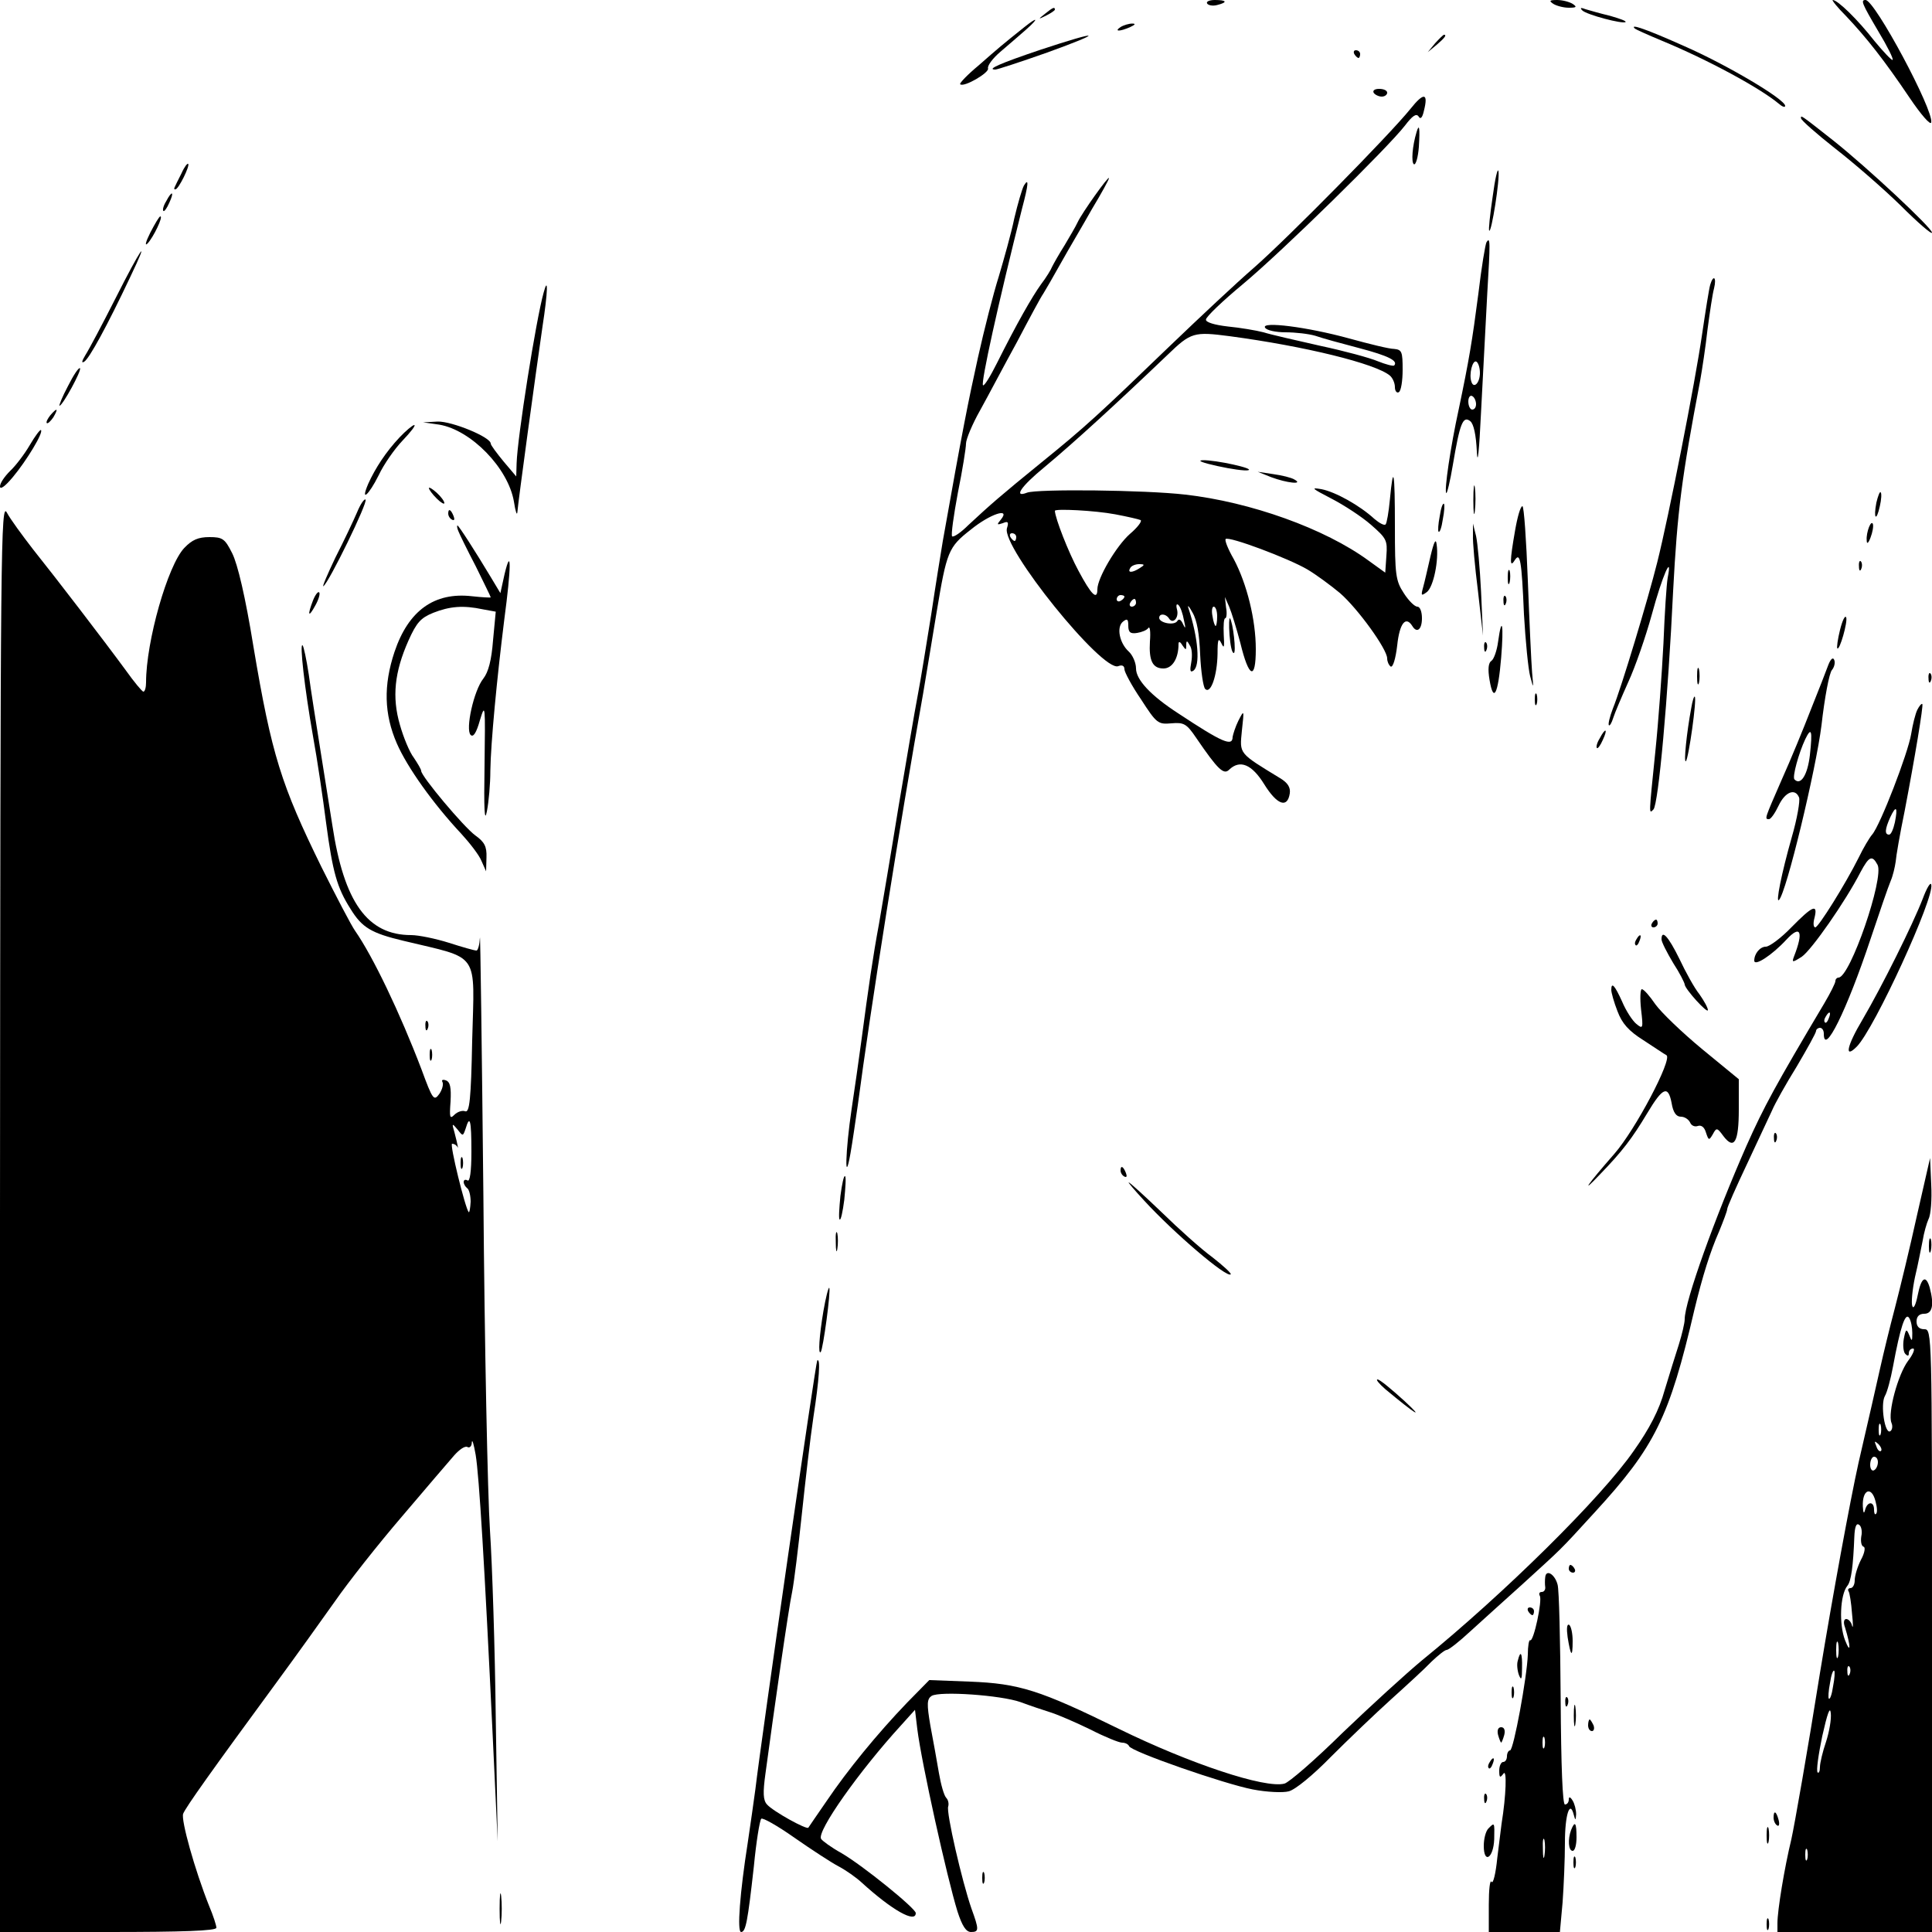 <?xml version="1.0" standalone="no"?>
<!DOCTYPE svg PUBLIC "-//W3C//DTD SVG 20010904//EN"
 "http://www.w3.org/TR/2001/REC-SVG-20010904/DTD/svg10.dtd">
<svg version="1.0" xmlns="http://www.w3.org/2000/svg"
 width="500pt" height="500pt" viewBox="0 0 500 500"
 preserveAspectRatio="xMidYMid meet">
<g transform="translate(0,500) scale(0.1,-0.1)"
fill="#000000" stroke="none">
<path d="M3124 4991 c3 -5 15 -7 26 -4 28 7 25 13 -6 13 -14 0 -23 -4 -20 -9z"/>
<path d="M4020 4990 c8 -5 26 -10 40 -10 20 0 22 2 10 10 -8 5 -26 10 -40 10
-20 0 -22 -2 -10 -10z"/>
<path d="M4778 4958 c52 -55 98 -113 164 -211 29 -43 54 -72 56 -64 7 31 -146
317 -170 317 -13 0 -10 -8 33 -81 23 -38 40 -72 37 -74 -2 -2 -23 20 -47 49
-43 55 -95 106 -108 106 -3 0 12 -19 35 -42z"/>
<path d="M2704 4964 c-18 -14 -18 -15 4 -4 12 6 22 13 22 15 0 8 -5 6 -26 -11z"/>
<path d="M4095 4973 c11 -11 105 -36 112 -30 2 3 -16 9 -40 16 -25 6 -53 14
-63 17 -13 5 -16 4 -9 -3z"/>
<path d="M2650 4929 c-54 -43 -67 -54 -117 -98 -29 -24 -51 -47 -48 -49 9 -9
76 30 72 41 -2 7 12 26 32 43 20 17 50 43 66 57 35 31 31 35 -5 6z"/>
<path d="M2900 4930 c-18 -12 -2 -12 25 0 13 6 15 9 5 9 -8 0 -22 -4 -30 -9z"/>
<path d="M4231 4926 c2 -2 33 -16 69 -31 121 -50 255 -123 303 -163 9 -8 17
-11 17 -6 0 17 -152 107 -262 155 -96 43 -142 59 -127 45z"/>
<path d="M2692 4871 c-104 -35 -140 -51 -116 -51 5 0 66 20 134 44 152 55 139
59 -18 7z"/>
<path d="M3714 4888 l-19 -23 23 19 c21 18 27 26 19 26 -2 0 -12 -10 -23 -22z"/>
<path d="M3505 4860 c3 -5 8 -10 11 -10 2 0 4 5 4 10 0 6 -5 10 -11 10 -5 0
-7 -4 -4 -10z"/>
<path d="M3555 4760 c3 -5 13 -10 21 -10 8 0 14 5 14 10 0 6 -9 10 -21 10 -11
0 -17 -4 -14 -10z"/>
<path d="M3650 4718 c-54 -67 -316 -333 -405 -411 -44 -38 -141 -129 -216
-201 -186 -179 -218 -209 -334 -303 -107 -87 -132 -109 -189 -162 -19 -19 -38
-32 -42 -29 -3 4 4 54 15 113 12 59 21 116 21 127 0 11 16 50 37 87 20 36 62
116 95 176 32 61 62 117 68 125 5 8 26 44 46 80 20 36 57 98 80 139 24 40 44
76 44 80 0 8 -70 -90 -81 -114 -5 -11 -21 -38 -34 -60 -14 -22 -28 -47 -32
-55 -3 -8 -16 -29 -29 -46 -23 -32 -62 -100 -114 -204 -17 -34 -33 -60 -36
-57 -6 6 39 210 101 457 17 64 18 81 5 60 -5 -9 -16 -47 -25 -85 -8 -39 -27
-106 -40 -150 -14 -44 -38 -138 -54 -210 -25 -113 -40 -187 -91 -475 -5 -30
-19 -116 -30 -190 -12 -74 -27 -169 -35 -210 -8 -41 -30 -172 -50 -290 -19
-118 -42 -253 -50 -300 -16 -86 -27 -162 -46 -305 -6 -44 -17 -123 -25 -175
-16 -107 -19 -205 -3 -115 5 28 13 84 19 125 32 244 109 729 169 1065 10 61
26 155 35 211 26 156 30 168 88 213 50 41 105 59 78 26 -11 -13 -10 -14 5 -9
14 6 16 3 11 -13 -15 -48 247 -373 288 -357 10 4 16 1 16 -8 0 -7 19 -43 43
-78 40 -62 44 -65 78 -62 33 3 40 -1 65 -38 56 -82 71 -96 85 -82 28 27 59 14
91 -38 33 -53 60 -63 66 -23 2 15 -5 27 -25 39 -108 66 -105 62 -99 123 6 55
6 55 -9 26 -8 -16 -14 -36 -15 -42 0 -26 -26 -15 -141 61 -71 46 -109 87 -109
116 0 15 -9 35 -19 44 -24 22 -32 63 -15 77 11 9 14 7 14 -10 0 -17 5 -22 23
-19 12 2 25 7 29 13 4 5 6 -10 4 -35 -3 -50 7 -70 35 -70 23 0 39 26 39 63 0
8 4 7 10 -3 9 -13 10 -13 10 0 0 13 2 13 9 0 6 -8 7 -27 4 -44 -4 -21 -3 -27
5 -22 19 12 13 85 -12 161 -4 11 1 7 10 -10 12 -20 18 -57 20 -109 2 -44 8
-84 13 -89 14 -14 31 33 32 91 0 37 2 43 10 27 7 -15 8 -10 6 23 -1 23 0 42 4
42 3 0 5 12 2 28 l-3 27 11 -25 c6 -14 19 -56 29 -94 22 -91 40 -98 40 -16 0
76 -23 169 -57 233 -15 26 -24 49 -21 52 8 8 163 -50 212 -79 22 -13 60 -41
84 -61 46 -40 122 -145 122 -169 0 -8 4 -17 9 -21 6 -3 13 21 17 55 6 57 22
77 39 50 12 -20 25 -9 25 20 0 17 -5 30 -12 30 -7 0 -23 16 -35 35 -21 32 -23
47 -23 172 0 144 -4 166 -13 70 -3 -32 -8 -61 -11 -64 -3 -4 -16 3 -29 14 -38
35 -101 70 -137 77 -29 5 -25 2 25 -24 33 -17 79 -47 103 -68 40 -35 43 -40
40 -80 l-3 -44 -43 31 c-113 83 -306 152 -475 171 -103 12 -383 15 -409 5 -36
-14 -16 16 45 66 78 65 186 164 319 291 60 58 68 60 160 48 195 -26 378 -71
415 -102 7 -6 13 -19 13 -30 0 -10 5 -16 10 -13 6 3 10 30 10 58 0 47 -2 52
-22 54 -13 0 -65 13 -116 27 -109 30 -229 45 -218 28 4 -7 28 -12 53 -12 26 0
60 -4 77 -9 17 -6 68 -20 114 -32 76 -20 101 -33 90 -45 -3 -2 -22 3 -42 11
-21 9 -88 27 -149 40 -62 14 -128 29 -147 35 -19 5 -61 12 -92 15 -35 4 -58
11 -57 18 0 7 43 48 96 92 103 86 374 352 419 410 19 25 29 32 35 24 5 -9 10
-4 14 14 12 47 0 49 -35 5z m-764 -1049 c32 -6 62 -13 66 -15 4 -3 -8 -19 -28
-36 -35 -31 -84 -114 -84 -143 0 -30 -16 -14 -49 48 -26 48 -60 135 -61 155 0
6 103 1 156 -9z m-256 -59 c0 -5 -2 -10 -4 -10 -3 0 -8 5 -11 10 -3 6 -1 10 4
10 6 0 11 -4 11 -10z m320 -80 c-20 -13 -33 -13 -25 0 3 6 14 10 23 10 15 0
15 -2 2 -10z m-40 -74 c0 -3 -4 -8 -10 -11 -5 -3 -10 -1 -10 4 0 6 5 11 10 11
6 0 10 -2 10 -4z m30 -16 c0 -5 -5 -10 -11 -10 -5 0 -7 5 -4 10 3 6 8 10 11
10 2 0 4 -4 4 -10z m124 -45 c5 -21 4 -24 -2 -11 -5 12 -11 16 -15 9 -8 -13
-47 -5 -47 8 0 12 17 11 25 -1 10 -17 27 1 21 23 -3 11 -1 16 4 11 5 -5 11
-22 14 -39z m86 10 c0 -14 -2 -25 -4 -25 -2 0 -6 11 -8 25 -3 14 -1 25 3 25 5
0 9 -11 9 -25z"/>
<path d="M4661 4694 c0 -5 40 -40 88 -78 49 -38 125 -104 170 -148 44 -44 81
-76 81 -70 0 12 -167 168 -255 238 -85 67 -85 67 -84 58z"/>
<path d="M3666 4658 c-11 -36 -14 -78 -7 -83 5 -3 11 18 13 45 3 49 1 62 -6
38z"/>
<path d="M470 4552 c-21 -42 -22 -42 -16 -42 8 0 38 61 33 66 -2 2 -10 -8 -17
-24z"/>
<path d="M3863 4491 c-7 -47 -11 -86 -9 -88 6 -6 28 134 24 154 -2 10 -9 -20
-15 -66z"/>
<path d="M430 4479 c-7 -11 -10 -23 -7 -25 2 -2 9 7 15 21 14 30 7 33 -8 4z"/>
<path d="M389 4398 c-12 -24 -15 -36 -7 -28 15 16 41 70 33 70 -3 0 -14 -19
-26 -42z"/>
<path d="M3847 4373 c-3 -5 -13 -65 -21 -133 -16 -123 -24 -171 -51 -300 -21
-96 -38 -211 -32 -216 2 -2 10 31 17 73 18 107 26 128 45 113 9 -7 15 -36 17
-78 2 -41 6 0 11 103 5 94 12 231 16 305 8 134 8 149 -2 133z m-17 -338 c0
-26 -16 -42 -22 -23 -7 19 3 58 13 52 5 -3 9 -16 9 -29z m-10 -81 c0 -8 -4
-14 -10 -14 -5 0 -10 9 -10 21 0 11 5 17 10 14 6 -3 10 -13 10 -21z"/>
<path d="M299 4228 c-34 -67 -69 -133 -78 -147 -9 -15 -11 -22 -3 -17 13 8 59
92 119 219 54 113 27 74 -38 -55z"/>
<path d="M4426 4263 c-3 -10 -12 -67 -21 -128 -18 -125 -86 -470 -116 -590
-24 -96 -93 -325 -115 -379 -8 -21 -13 -41 -10 -43 2 -2 7 6 11 19 4 13 22 55
39 93 18 39 45 117 61 175 27 100 54 161 41 95 -3 -16 -8 -93 -11 -170 -4 -77
-13 -203 -21 -280 -17 -167 -17 -162 -5 -150 13 13 38 291 51 565 11 208 22
293 70 545 5 28 14 87 19 132 6 45 13 93 17 107 7 29 -2 36 -10 9z"/>
<path d="M1407 4243 c-20 -71 -68 -375 -70 -442 l-1 -34 -33 39 c-18 22 -33
42 -33 46 0 17 -101 58 -137 57 l-38 -2 42 -6 c82 -14 178 -112 193 -199 4
-26 8 -38 9 -27 2 27 47 356 65 480 14 91 15 133 3 88z"/>
<path d="M176 4001 c-15 -28 -24 -51 -22 -51 8 0 58 92 53 97 -3 3 -17 -18
-31 -46z"/>
<path d="M130 3925 c-7 -9 -11 -17 -9 -20 3 -2 10 5 17 15 14 24 10 26 -8 5z"/>
<path d="M1034 3868 c-35 -37 -63 -80 -81 -120 -21 -49 1 -30 27 22 13 28 41
68 62 90 21 22 35 40 30 40 -4 0 -22 -15 -38 -32z"/>
<path d="M77 3848 c-14 -24 -37 -54 -51 -67 -14 -14 -26 -31 -26 -40 0 -9 13
0 33 24 36 43 80 116 73 122 -2 2 -15 -15 -29 -39z"/>
<path d="M3150 3794 c36 -8 72 -13 80 -11 20 4 -84 27 -118 26 -15 -1 2 -7 38
-15z"/>
<path d="M3290 3765 c40 -15 85 -20 60 -6 -8 5 -33 11 -55 14 l-40 6 35 -14z"/>
<path d="M3813 3705 c0 -33 2 -45 4 -27 2 18 2 45 0 60 -2 15 -4 0 -4 -33z"/>
<path d="M1110 3737 c0 -4 9 -16 20 -27 11 -11 20 -16 20 -12 0 5 -9 17 -20
27 -11 10 -20 15 -20 12z"/>
<path d="M4856 3699 c-8 -42 0 -50 9 -9 4 17 5 34 2 36 -2 3 -7 -10 -11 -27z"/>
<path d="M924 3674 c-9 -21 -34 -74 -56 -117 -21 -44 -35 -77 -31 -74 14 9
116 218 109 224 -3 3 -13 -11 -22 -33z"/>
<path d="M0 1853 l0 -1853 280 0 c191 0 280 3 280 11 0 6 -8 31 -19 57 -37 93
-73 222 -67 238 6 16 75 113 241 339 50 68 118 163 152 211 34 49 112 148 173
219 61 72 122 143 135 158 14 16 29 26 35 22 5 -3 11 2 11 12 1 10 5 -4 10
-32 9 -54 23 -285 44 -725 l13 -275 -5 320 c-2 176 -9 394 -15 485 -6 91 -14
480 -17 865 -4 385 -8 685 -9 668 -1 -18 -5 -33 -9 -33 -5 0 -37 9 -71 20 -35
11 -79 20 -98 20 -113 0 -174 85 -204 285 -6 39 -20 126 -31 195 -11 69 -25
157 -30 195 -6 39 -13 72 -16 75 -8 7 5 -110 27 -235 11 -60 26 -162 34 -225
17 -127 28 -167 63 -222 30 -49 54 -63 138 -83 199 -48 183 -24 177 -258 -3
-153 -7 -187 -18 -183 -7 3 -20 -1 -28 -9 -12 -12 -13 -7 -10 34 2 37 -1 51
-12 55 -8 3 -12 1 -9 -4 3 -6 0 -19 -8 -31 -14 -19 -17 -16 -46 63 -56 147
-126 293 -172 359 -10 14 -49 89 -87 165 -104 212 -129 290 -176 570 -21 130
-41 214 -55 242 -19 38 -25 42 -59 42 -29 0 -45 -7 -65 -28 -43 -45 -99 -242
-99 -348 0 -13 -3 -24 -7 -24 -3 0 -24 25 -46 56 -55 75 -180 238 -240 313
-27 35 -58 77 -67 94 -16 30 -17 -68 -18 -1820z m1220 166 c0 -51 -4 -78 -10
-74 -5 3 -10 2 -10 -4 0 -5 4 -12 9 -16 5 -3 9 -19 9 -35 -1 -17 -3 -29 -5
-27 -9 10 -50 177 -43 177 5 0 10 -3 13 -7 4 -9 2 2 -7 37 -7 23 -6 24 8 7 14
-18 14 -18 21 2 11 37 15 23 15 -60z"/>
<path d="M1192 1990 c0 -14 2 -19 5 -12 2 6 2 18 0 25 -3 6 -5 1 -5 -13z"/>
<path d="M3726 3664 c-4 -20 -5 -38 -3 -40 3 -3 8 11 11 32 4 20 5 38 3 40 -3
3 -8 -11 -11 -32z"/>
<path d="M3921 3627 c-14 -80 -14 -98 -1 -77 14 22 18 2 24 -140 4 -69 11
-141 16 -160 9 -34 9 -33 5 10 -2 25 -7 132 -11 238 -4 105 -10 192 -14 192
-5 0 -13 -28 -19 -63z"/>
<path d="M1160 3671 c0 -6 4 -13 10 -16 6 -3 7 1 4 9 -7 18 -14 21 -14 7z"/>
<path d="M4837 3636 c-4 -10 -7 -25 -6 -34 0 -11 4 -9 10 7 5 13 8 29 6 35 -2
5 -6 2 -10 -8z"/>
<path d="M1186 3626 c3 -8 23 -49 45 -91 21 -43 39 -79 39 -81 0 -1 -22 0 -49
3 -97 11 -164 -37 -200 -144 -29 -87 -27 -161 6 -237 27 -62 94 -156 167 -234
22 -24 46 -55 52 -70 l12 -27 1 36 c1 28 -5 40 -29 57 -30 22 -140 153 -140
167 0 4 -9 19 -19 34 -11 14 -27 53 -36 85 -21 72 -14 137 22 218 21 47 32 59
64 72 43 17 78 20 129 9 l33 -6 -7 -74 c-4 -52 -12 -82 -25 -99 -25 -31 -47
-132 -33 -146 7 -7 15 6 24 38 14 46 14 40 12 -116 -2 -115 0 -151 6 -120 5
25 9 72 9 105 1 72 17 239 36 391 18 135 19 193 1 119 l-11 -50 -24 40 c-42
70 -84 135 -87 135 -2 0 -1 -7 2 -14z"/>
<path d="M3812 3615 c-1 -16 5 -82 13 -145 l13 -115 -5 113 c-3 62 -9 127 -13
145 l-8 32 0 -30z"/>
<path d="M3702 3560 c-7 -30 -15 -66 -19 -80 -6 -22 -5 -23 10 -12 17 14 31
82 25 123 -2 17 -7 7 -16 -31z"/>
<path d="M4811 3534 c0 -11 3 -14 6 -6 3 7 2 16 -1 19 -3 4 -6 -2 -5 -13z"/>
<path d="M3902 3505 c0 -16 2 -22 5 -12 2 9 2 23 0 30 -3 6 -5 -1 -5 -18z"/>
<path d="M810 3446 c-15 -39 -12 -46 6 -13 9 16 13 31 10 34 -3 3 -10 -6 -16
-21z"/>
<path d="M3891 3444 c0 -11 3 -14 6 -6 3 7 2 16 -1 19 -3 4 -6 -2 -5 -13z"/>
<path d="M4762 3370 c-6 -24 -9 -46 -7 -48 6 -6 27 68 23 80 -3 7 -10 -8 -16
-32z"/>
<path d="M3182 3357 c2 -26 6 -47 11 -47 7 0 -2 80 -10 90 -2 2 -3 -17 -1 -43z"/>
<path d="M3877 3339 c-3 -23 -11 -45 -17 -49 -8 -5 -10 -21 -5 -50 10 -60 22
-38 30 58 7 85 2 113 -8 41z"/>
<path d="M3841 3324 c0 -11 3 -14 6 -6 3 7 2 16 -1 19 -3 4 -6 -2 -5 -13z"/>
<path d="M4732 3280 c-5 -14 -25 -65 -45 -115 -19 -49 -53 -132 -76 -183 -44
-101 -45 -102 -33 -102 5 0 16 16 25 35 17 36 43 46 53 21 3 -8 -5 -55 -19
-103 -27 -95 -42 -172 -33 -162 19 18 96 339 110 452 8 71 20 135 27 143 6 7
9 19 6 26 -3 8 -9 3 -15 -12z m-48 -234 c-6 -52 -24 -80 -40 -63 -6 6 11 68
28 104 16 33 19 23 12 -41z"/>
<path d="M4392 3250 c0 -19 2 -27 5 -17 2 9 2 25 0 35 -3 9 -5 1 -5 -18z"/>
<path d="M4991 3244 c0 -11 3 -14 6 -6 3 7 2 16 -1 19 -3 4 -6 -2 -5 -13z"/>
<path d="M3972 3190 c0 -14 2 -19 5 -12 2 6 2 18 0 25 -3 6 -5 1 -5 -13z"/>
<path d="M4377 3168 c-12 -64 -20 -143 -14 -138 7 6 29 162 23 167 -2 2 -6
-11 -9 -29z"/>
<path d="M4962 3163 c-5 -10 -12 -38 -16 -63 -8 -49 -80 -236 -101 -260 -7 -8
-23 -35 -35 -60 -34 -68 -104 -180 -112 -180 -5 0 -6 11 -2 25 9 37 -5 31 -60
-25 -27 -28 -57 -50 -66 -50 -15 0 -30 -18 -30 -36 0 -16 46 14 83 54 37 40
45 21 20 -43 -6 -16 -5 -17 20 -1 25 17 113 143 152 219 22 41 30 45 44 19 18
-33 -71 -292 -101 -292 -4 0 -8 -4 -8 -9 0 -5 -13 -31 -29 -58 -126 -212 -156
-267 -201 -368 -81 -184 -160 -403 -160 -449 0 -10 -7 -39 -15 -65 -8 -25 -25
-79 -37 -119 -14 -51 -39 -99 -80 -157 -83 -120 -335 -369 -548 -542 -41 -34
-133 -118 -205 -187 -71 -70 -139 -129 -151 -132 -50 -13 -243 51 -429 142
-204 100 -257 117 -385 122 l-105 4 -57 -58 c-78 -81 -156 -177 -208 -254 -25
-36 -46 -67 -48 -70 -4 -6 -91 42 -107 60 -10 11 -11 30 -4 80 22 164 60 429
69 470 5 25 16 115 25 200 9 85 22 199 30 252 15 97 19 155 10 147 -4 -4 -145
-980 -160 -1109 -4 -30 -13 -93 -20 -140 -20 -127 -28 -230 -17 -230 12 0 17
27 33 170 6 63 15 118 19 123 3 4 42 -18 86 -49 43 -30 95 -64 114 -74 19 -10
46 -29 60 -42 79 -72 140 -106 140 -79 0 12 -137 123 -192 155 -27 15 -50 32
-53 37 -12 19 99 176 207 294 l36 40 6 -50 c11 -88 77 -385 104 -472 12 -37
22 -53 35 -53 21 0 21 6 1 61 -24 69 -66 250 -60 264 2 7 0 17 -5 22 -6 6 -14
35 -19 64 -5 30 -15 85 -22 122 -10 58 -9 70 3 78 21 13 179 2 230 -16 24 -9
60 -21 79 -27 19 -6 65 -26 102 -44 37 -19 74 -34 82 -34 8 0 16 -4 18 -9 5
-14 247 -98 320 -112 36 -7 78 -9 93 -5 17 4 63 42 109 89 45 45 115 112 156
149 41 37 89 81 105 98 17 16 34 30 39 30 5 0 32 21 61 48 29 26 89 81 135
122 105 96 92 82 187 186 156 170 193 245 258 524 21 87 41 151 64 203 11 27
21 53 21 58 0 5 23 57 51 116 28 60 57 122 65 139 7 17 36 69 64 114 27 46 50
87 50 92 0 4 5 8 10 8 6 0 10 -7 10 -15 0 -60 59 59 121 245 23 69 46 136 52
150 6 14 11 36 13 50 1 14 11 72 23 130 27 141 49 274 46 278 -2 2 -8 -5 -13
-15z m-58 -291 c-4 -18 -10 -32 -15 -32 -12 0 -11 14 3 45 15 32 20 27 12 -13z
m-171 -507 c-3 -9 -8 -14 -10 -11 -3 3 -2 9 2 15 9 16 15 13 8 -4z"/>
<path d="M4140 3089 c-7 -11 -10 -23 -7 -25 2 -2 9 7 15 21 14 30 7 33 -8 4z"/>
<path d="M4976 2674 c-26 -67 -105 -226 -156 -313 -40 -67 -48 -103 -15 -70
46 46 203 389 193 420 -2 7 -12 -10 -22 -37z"/>
<path d="M4275 2610 c-3 -5 -1 -10 4 -10 6 0 11 5 11 10 0 6 -2 10 -4 10 -3 0
-8 -4 -11 -10z"/>
<path d="M4235 2569 c-4 -6 -5 -12 -2 -15 2 -3 7 2 10 11 7 17 1 20 -8 4z"/>
<path d="M4300 2569 c0 -7 14 -34 30 -61 17 -26 30 -52 30 -56 1 -12 60 -77
60 -66 0 6 -10 24 -22 41 -13 16 -36 58 -52 92 -28 57 -46 77 -46 50z"/>
<path d="M4170 2438 c0 -7 7 -32 16 -55 12 -32 29 -51 67 -75 28 -18 54 -36
60 -39 15 -11 -80 -192 -135 -255 -71 -81 -90 -109 -37 -53 58 60 83 93 122
158 40 67 54 73 63 27 4 -25 12 -36 24 -36 10 0 20 -7 24 -15 3 -8 12 -12 20
-9 9 3 17 -3 21 -17 7 -21 8 -21 18 -4 9 17 11 17 27 -5 28 -37 40 -16 40 69
l0 78 -95 78 c-52 43 -106 95 -121 116 -15 22 -30 39 -35 39 -4 0 -5 -24 -2
-52 6 -50 5 -52 -12 -38 -10 8 -27 34 -37 58 -19 42 -28 52 -28 30z"/>
<path d="M1101 2344 c0 -11 3 -14 6 -6 3 7 2 16 -1 19 -3 4 -6 -2 -5 -13z"/>
<path d="M1112 2270 c0 -14 2 -19 5 -12 2 6 2 18 0 25 -3 6 -5 1 -5 -13z"/>
<path d="M4591 2054 c0 -11 3 -14 6 -6 3 7 2 16 -1 19 -3 4 -6 -2 -5 -13z"/>
<path d="M4961 1854 c-18 -82 -44 -189 -57 -239 -13 -49 -30 -119 -38 -155 -8
-36 -33 -146 -56 -245 -22 -99 -67 -344 -100 -545 -32 -201 -66 -394 -74 -430
-18 -74 -36 -184 -36 -217 l0 -23 200 0 200 0 0 780 c0 773 0 780 -20 780 -13
0 -20 7 -20 20 0 13 7 20 20 20 21 0 26 23 14 68 -10 34 -22 26 -31 -20 -5
-25 -11 -37 -14 -28 -3 8 0 42 7 75 8 33 16 76 20 95 3 19 10 44 15 55 6 11 9
51 7 89 l-3 69 -34 -149z m-12 -304 c0 -22 -1 -23 -8 -5 -7 17 -9 16 -14 -10
-3 -17 -1 -34 4 -39 6 -6 9 -6 9 2 0 7 5 12 11 12 6 0 0 -15 -13 -32 -26 -35
-53 -134 -43 -160 4 -9 2 -19 -3 -22 -14 -9 -26 69 -14 91 6 10 15 44 21 76
19 103 32 142 42 126 5 -8 8 -25 8 -39z m-82 -262 c-3 -7 -5 -2 -5 12 0 14 2
19 5 13 2 -7 2 -19 0 -25z m1 -43 c-3 -3 -9 2 -12 12 -6 14 -5 15 5 6 7 -7 10
-15 7 -18z m-8 -29 c0 -8 -4 -18 -10 -21 -5 -3 -10 3 -10 14 0 12 5 21 10 21
6 0 10 -6 10 -14z m-6 -102 c4 -15 5 -29 1 -32 -3 -3 -5 2 -5 11 0 22 -17 22
-23 0 -3 -12 -5 -9 -6 8 -2 45 23 54 33 13z m-37 -90 c-2 -13 0 -25 6 -27 5
-1 3 -16 -7 -34 -9 -18 -16 -41 -16 -53 0 -11 -5 -20 -11 -20 -5 0 -8 -4 -5
-8 3 -5 7 -30 9 -58 3 -27 3 -41 0 -31 -2 9 -9 17 -15 17 -6 0 -8 -9 -3 -22
15 -49 15 -71 0 -33 -16 41 -13 118 6 141 10 12 15 51 18 127 1 25 5 36 12 31
6 -3 9 -17 6 -30z m-60 -311 c-3 -10 -5 -2 -5 17 0 19 2 27 5 18 2 -10 2 -26
0 -35z m30 -45 c-3 -8 -6 -5 -6 6 -1 11 2 17 5 13 3 -3 4 -12 1 -19z m-43 -32
c-3 -21 -8 -35 -11 -32 -2 2 -1 20 3 40 3 21 8 35 11 32 2 -2 1 -20 -3 -40z
m-18 -143 c-9 -26 -16 -56 -16 -66 0 -11 -3 -17 -6 -14 -4 4 2 46 12 94 13 58
20 78 22 60 2 -16 -4 -49 -12 -74z m-49 -305 c-3 -7 -5 -2 -5 12 0 14 2 19 5
13 2 -7 2 -19 0 -25z"/>
<path d="M2900 1971 c0 -6 4 -13 10 -16 6 -3 7 1 4 9 -7 18 -14 21 -14 7z"/>
<path d="M2175 1905 c-3 -31 -5 -59 -2 -61 3 -3 8 20 12 51 3 31 5 59 2 61 -3
3 -8 -20 -12 -51z"/>
<path d="M2961 1893 c77 -84 214 -201 224 -191 3 2 -19 22 -47 44 -29 21 -88
74 -132 117 -44 42 -82 77 -85 77 -2 0 16 -21 40 -47z"/>
<path d="M2163 1785 c0 -22 2 -30 4 -17 2 12 2 30 0 40 -3 9 -5 -1 -4 -23z"/>
<path d="M4992 1775 c0 -16 2 -22 5 -12 2 9 2 23 0 30 -3 6 -5 -1 -5 -18z"/>
<path d="M2131 1607 c-11 -65 -14 -114 -7 -106 6 6 27 161 22 166 -2 2 -9 -25
-15 -60z"/>
<path d="M3585 1405 c78 -65 104 -81 50 -31 -33 30 -64 56 -70 56 -5 0 4 -11
20 -25z"/>
<path d="M4060 940 c0 -5 5 -10 11 -10 5 0 7 5 4 10 -3 6 -8 10 -11 10 -2 0
-4 -4 -4 -10z"/>
<path d="M3999 918 c-1 -7 -1 -19 0 -25 1 -7 -3 -13 -9 -13 -6 0 -8 -4 -5 -10
7 -11 -16 -120 -25 -115 -3 2 -6 -15 -6 -37 -2 -58 -37 -248 -46 -248 -4 0 -8
-7 -8 -15 0 -8 -4 -15 -10 -15 -5 0 -10 -10 -10 -22 0 -19 2 -20 11 -8 9 13 7
-56 -5 -130 -1 -8 -6 -48 -11 -88 -4 -41 -11 -69 -15 -62 -4 6 -7 -20 -7 -59
l0 -71 92 0 92 0 7 77 c3 42 6 111 6 154 0 73 13 112 23 72 4 -15 5 -15 6 2 0
11 -4 27 -9 35 -6 10 -10 11 -10 3 0 -7 -4 -13 -10 -13 -6 0 -10 98 -11 273
-1 149 -4 283 -8 296 -7 27 -30 41 -32 19z m-2 -440 c-3 -7 -5 -2 -5 12 0 14
2 19 5 13 2 -7 2 -19 0 -25z m0 -280 c-2 -13 -4 -5 -4 17 -1 22 1 32 4 23 2
-10 2 -28 0 -40z"/>
<path d="M3955 830 c3 -5 8 -10 11 -10 2 0 4 5 4 10 0 6 -5 10 -11 10 -5 0 -7
-4 -4 -10z"/>
<path d="M4057 763 c8 -50 13 -55 13 -10 0 20 -4 38 -9 42 -6 3 -7 -10 -4 -32z"/>
<path d="M3928 702 c-3 -9 -1 -26 3 -37 6 -15 8 -11 8 18 1 40 -4 48 -11 19z"/>
<path d="M3912 620 c0 -14 2 -19 5 -12 2 6 2 18 0 25 -3 6 -5 1 -5 -13z"/>
<path d="M4051 594 c0 -11 3 -14 6 -6 3 7 2 16 -1 19 -3 4 -6 -2 -5 -13z"/>
<path d="M4073 560 c0 -25 2 -35 4 -22 2 12 2 32 0 45 -2 12 -4 2 -4 -23z"/>
<path d="M4110 535 c0 -8 4 -15 10 -15 5 0 7 7 4 15 -4 8 -8 15 -10 15 -2 0
-4 -7 -4 -15z"/>
<path d="M3877 510 c3 -11 7 -20 8 -20 1 0 5 9 8 20 3 12 0 20 -8 20 -8 0 -11
-8 -8 -20z"/>
<path d="M3855 439 c-4 -6 -5 -12 -2 -15 2 -3 7 2 10 11 7 17 1 20 -8 4z"/>
<path d="M3841 344 c0 -11 3 -14 6 -6 3 7 2 16 -1 19 -3 4 -6 -2 -5 -13z"/>
<path d="M4590 296 c0 -8 4 -17 9 -20 5 -4 7 3 4 14 -6 23 -13 26 -13 6z"/>
<path d="M3852 268 c-7 -7 -12 -27 -12 -45 0 -48 25 -32 27 17 1 45 1 44 -15
28z"/>
<path d="M4066 264 c-9 -24 -7 -54 4 -54 6 0 10 16 10 35 0 38 -4 44 -14 19z"/>
<path d="M4572 250 c0 -19 2 -27 5 -17 2 9 2 25 0 35 -3 9 -5 1 -5 -18z"/>
<path d="M4072 180 c0 -14 2 -19 5 -12 2 6 2 18 0 25 -3 6 -5 1 -5 -13z"/>
<path d="M2542 140 c0 -14 2 -19 5 -12 2 6 2 18 0 25 -3 6 -5 1 -5 -13z"/>
<path d="M1293 60 c0 -36 2 -50 4 -32 2 17 2 47 0 65 -2 17 -4 3 -4 -33z"/>
<path d="M4572 20 c0 -14 2 -19 5 -12 2 6 2 18 0 25 -3 6 -5 1 -5 -13z"/>
</g>
</svg>
